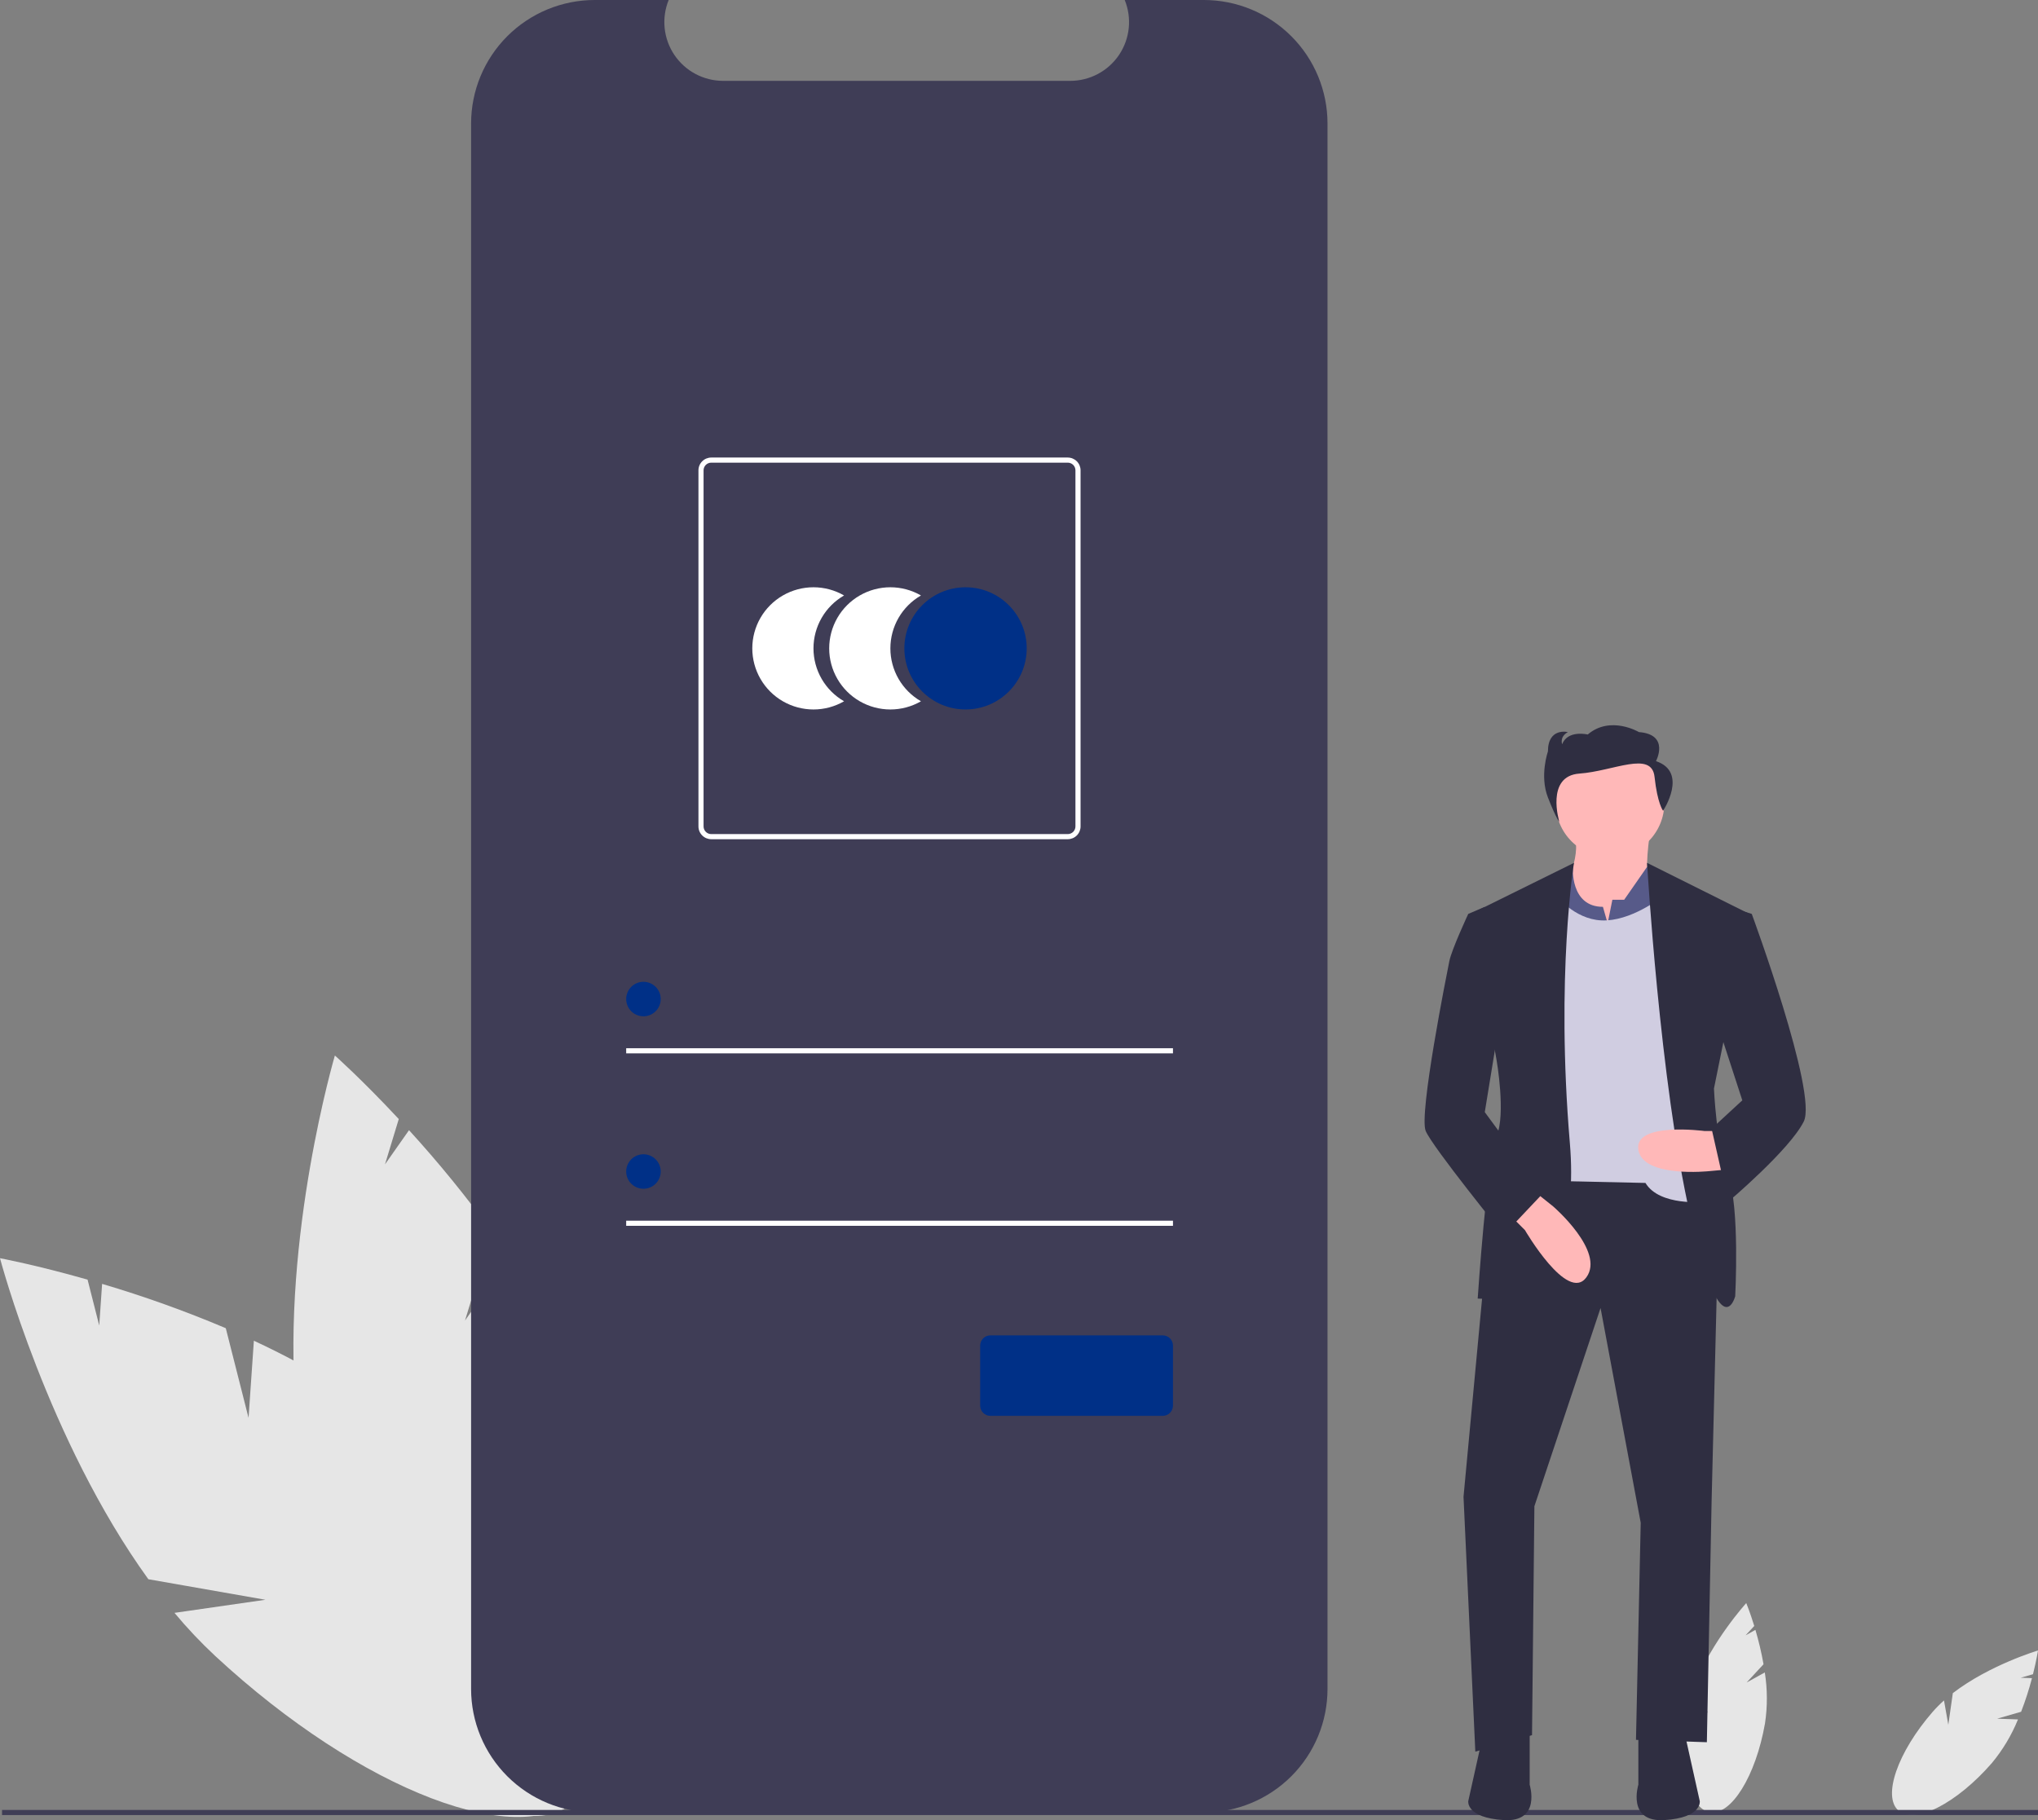 <svg width="328" height="293" viewBox="0 0 328 293" fill="none" xmlns="http://www.w3.org/2000/svg">
<rect x="0" y="0" width="328" height="293" fill="#808080" stroke="none"/>
<g clip-path="url(#clip0)">
<path d="M40.002 228.237L36.339 213.803C29.843 211.053 23.198 208.671 16.434 206.669L15.971 213.377L14.095 205.987C5.707 203.594 0 202.539 0 202.539C0 202.539 7.709 231.824 23.877 254.212L42.716 257.518L28.08 259.626C30.115 262.071 32.302 264.386 34.627 266.557C58.147 288.367 84.344 298.373 93.14 288.907C101.935 279.441 89.999 254.086 66.478 232.276C59.187 225.515 50.027 220.089 40.859 215.819L40.002 228.237Z" fill="#E6E6E6"/>
<path d="M74.843 212.562L79.176 198.314C75.038 192.605 70.582 187.135 65.828 181.928L61.961 187.431L64.179 180.136C58.236 173.756 53.896 169.907 53.896 169.907C53.896 169.907 45.343 198.956 47.6 226.47L62.017 239.028L48.397 233.275C48.873 236.419 49.547 239.53 50.415 242.589C59.264 273.405 76.513 295.499 88.94 291.937C101.367 288.375 104.268 260.507 95.418 229.691C92.675 220.138 87.641 210.763 82.002 202.373L74.843 212.562Z" fill="#E6E6E6"/>
<path d="M281.099 270.841L283.825 267.9C283.495 266.032 283.06 264.184 282.521 262.364L280.937 263.243L282.333 261.737C281.645 259.494 281.047 258.052 281.047 258.052C281.047 258.052 275.557 264.081 272.866 271.009L274.879 275.743L272.258 272.75C272.003 273.567 271.8 274.4 271.65 275.243C270.166 283.744 271.743 291.119 275.171 291.716C278.599 292.314 282.581 285.906 284.065 277.405C284.473 274.689 284.462 271.927 284.032 269.215L281.099 270.841Z" fill="#E6E6E6"/>
<path d="M321.427 276.658L325.283 275.547C325.967 273.778 326.551 271.971 327.031 270.136L325.22 270.07L327.194 269.501C327.766 267.226 328 265.683 328 265.683C328 265.683 320.181 268.009 314.292 272.549L313.566 277.642L312.871 273.726C312.23 274.294 311.626 274.902 311.061 275.546C305.392 282.057 302.926 289.185 305.551 291.467C308.177 293.748 314.901 290.32 320.57 283.808C322.324 281.694 323.744 279.324 324.779 276.78L321.427 276.658Z" fill="#E6E6E6"/>
<path d="M213.652 19.879V271.876C213.651 277.148 211.554 282.203 207.823 285.931C204.091 289.659 199.03 291.754 193.753 291.755H95.726C90.448 291.756 85.385 289.662 81.652 285.934C77.919 282.206 75.821 277.149 75.819 271.876V19.879C75.821 14.606 77.919 9.549 81.652 5.821C85.385 2.093 90.448 -0.001 95.726 -1.51004e-05H107.618C107.034 1.434 106.812 2.99 106.971 4.531C107.13 6.071 107.665 7.549 108.529 8.834C109.394 10.119 110.561 11.173 111.929 11.902C113.296 12.631 114.822 13.013 116.372 13.015H172.261C173.811 13.013 175.337 12.631 176.704 11.902C178.072 11.173 179.239 10.119 180.104 8.834C180.968 7.549 181.503 6.071 181.662 4.531C181.821 2.99 181.599 1.434 181.015 -8.81916e-06H193.753C199.03 0.001 204.091 2.096 207.822 5.824C211.554 9.551 213.651 14.607 213.652 19.879V19.879Z" fill="#3F3D56"/>
<path d="M130.923 104.37C130.923 102.643 131.377 100.947 132.242 99.452C133.106 97.957 134.349 96.716 135.846 95.854C134.349 94.99 132.651 94.535 130.923 94.534C129.194 94.534 127.496 94.988 125.999 95.852C124.502 96.715 123.259 97.956 122.395 99.451C121.531 100.947 121.076 102.643 121.076 104.37C121.076 106.096 121.531 107.793 122.395 109.288C123.259 110.783 124.502 112.025 125.999 112.888C127.496 113.751 129.194 114.205 130.923 114.205C132.651 114.205 134.349 113.75 135.846 112.886C134.349 112.023 133.106 110.782 132.242 109.287C131.377 107.792 130.923 106.096 130.923 104.37V104.37Z" fill="white"/>
<path d="M143.3 104.37C143.299 102.643 143.754 100.947 144.618 99.452C145.482 97.957 146.725 96.716 148.222 95.854C146.726 94.99 145.028 94.535 143.299 94.534C141.571 94.534 139.873 94.988 138.376 95.852C136.879 96.715 135.636 97.956 134.772 99.451C133.907 100.947 133.452 102.643 133.452 104.37C133.452 106.096 133.907 107.793 134.772 109.288C135.636 110.783 136.879 112.025 138.376 112.888C139.873 113.751 141.571 114.205 143.299 114.205C145.028 114.205 146.726 113.75 148.222 112.886C146.725 112.023 145.482 110.782 144.618 109.287C143.754 107.792 143.299 106.096 143.3 104.37V104.37Z" fill="white"/>
<path d="M155.395 114.205C160.832 114.205 165.24 109.802 165.24 104.37C165.24 98.938 160.832 94.535 155.395 94.535C149.958 94.535 145.55 98.938 145.55 104.37C145.55 109.802 149.958 114.205 155.395 114.205Z" fill="#003087"/>
<path d="M188.781 168.737H100.779V169.56H188.781V168.737Z" fill="white"/>
<path d="M103.559 163.596C105.093 163.596 106.338 162.353 106.338 160.82C106.338 159.286 105.093 158.043 103.559 158.043C102.024 158.043 100.78 159.286 100.78 160.82C100.78 162.353 102.024 163.596 103.559 163.596Z" fill="#003087"/>
<path d="M188.781 196.499H100.779V197.322H188.781V196.499Z" fill="white"/>
<path d="M103.559 191.358C105.093 191.358 106.338 190.115 106.338 188.582C106.338 187.049 105.093 185.806 103.559 185.806C102.024 185.806 100.78 187.049 100.78 188.582C100.78 190.115 102.024 191.358 103.559 191.358Z" fill="#003087"/>
<path d="M171.848 135.089H114.47C113.924 135.088 113.4 134.871 113.014 134.485C112.627 134.099 112.41 133.576 112.41 133.03V75.709C112.41 75.164 112.627 74.641 113.014 74.255C113.4 73.869 113.924 73.652 114.47 73.651H171.848C172.394 73.652 172.918 73.869 173.304 74.255C173.69 74.641 173.908 75.164 173.908 75.709V133.03C173.908 133.576 173.69 134.099 173.304 134.485C172.918 134.871 172.394 135.088 171.848 135.089V135.089ZM114.47 74.474C114.142 74.475 113.828 74.605 113.596 74.837C113.364 75.068 113.234 75.382 113.234 75.709V133.03C113.234 133.358 113.364 133.672 113.596 133.903C113.828 134.135 114.142 134.265 114.47 134.265H171.848C172.176 134.265 172.49 134.135 172.722 133.903C172.953 133.672 173.084 133.358 173.084 133.03V75.709C173.084 75.382 172.953 75.068 172.722 74.837C172.49 74.605 172.176 74.475 171.848 74.474H114.47Z" fill="white"/>
<path d="M187.133 214.956H159.397C158.487 214.956 157.749 215.693 157.749 216.602V226.265C157.749 227.174 158.487 227.912 159.397 227.912H187.133C188.043 227.912 188.781 227.174 188.781 226.265V216.602C188.781 215.693 188.043 214.956 187.133 214.956Z" fill="#003087"/>
<path d="M328 291.352H0.328V292.175H328V291.352Z" fill="#3F3D56"/>
<path d="M265.581 133.82C265.581 133.82 264.441 141.037 265.581 142.177C266.722 143.316 258.357 152.813 258.357 152.813L251.512 143.316C251.512 143.316 254.554 138.378 253.414 134.199L265.581 133.82Z" fill="#FFB8B8"/>
<path d="M240.487 188.14L235.542 240.941L237.441 281.966L246.567 279.307L246.949 242.461L257.597 210.552L264.06 245.12L263.298 280.068L274.706 280.448L275.468 241.702L276.804 187.586L240.487 188.14Z" fill="#2F2E41"/>
<path d="M263.68 278.928V287.285C263.68 287.285 261.779 293.363 267.863 292.983C273.947 292.603 273.567 289.944 273.567 289.944L271.285 279.688L263.68 278.928Z" fill="#2F2E41"/>
<path d="M246.189 278.928V287.285C246.189 287.285 248.09 293.363 242.006 292.983C235.922 292.603 236.303 289.944 236.303 289.944L238.584 279.688L246.189 278.928Z" fill="#2F2E41"/>
<path d="M259.117 137.998C263.947 137.998 267.863 134.086 267.863 129.261C267.863 124.436 263.947 120.524 259.117 120.524C254.287 120.524 250.372 124.436 250.372 129.261C250.372 134.086 254.287 137.998 259.117 137.998Z" fill="#FFB8B8"/>
<path d="M258.737 148.634L259.498 144.836H261.399L265.075 139.552L268.243 142.556L269.004 160.41H248.47L250.372 141.417L253.14 139.552C253.14 139.552 252.653 145.975 257.977 145.975L258.737 148.634Z" fill="#575A89"/>
<path d="M250.752 144.456C250.752 144.456 253.901 148.438 258.6 148.156C263.3 147.875 267.863 144.076 267.863 144.076L274.327 193.458C274.327 193.458 267.102 194.218 264.821 190.419L247.33 190.04L247.71 144.076L250.752 144.456Z" fill="#D0CDE1"/>
<path d="M253.319 138.897L236.683 147.115L240.866 170.666C240.866 170.666 242.387 179.403 240.866 182.822C239.345 186.241 237.824 209.033 237.824 209.033C237.824 209.033 254.935 210.932 252.653 183.962C250.372 156.991 253.319 138.897 253.319 138.897Z" fill="#2F2E41"/>
<path d="M243.147 195.738L245.428 198.017C245.428 198.017 252.273 209.793 255.315 205.614C258.357 201.435 249.991 194.218 249.991 194.218L246.189 191.179L243.147 195.738Z" fill="#FFB8B8"/>
<path d="M265.084 138.897L281.552 147.115L275.848 175.225C275.848 175.225 276.228 184.342 278.129 189.28C280.031 194.218 279.27 208.653 279.27 208.653C279.27 208.653 276.989 217.39 272.046 195.738C267.102 174.085 265.084 138.897 265.084 138.897Z" fill="#2F2E41"/>
<path d="M277.749 182.062H274.327C274.327 182.062 262.92 180.543 263.68 185.101C264.441 189.66 275.088 188.52 275.088 188.52L279.27 188.14L277.749 182.062Z" fill="#FFB8B8"/>
<path d="M238.964 145.975L236.303 147.115C236.303 147.115 233.641 152.813 233.261 154.712C232.88 156.611 228.317 179.403 229.458 182.062C230.599 184.721 242.006 198.776 242.006 198.776L248.47 191.939L238.964 179.023L241.626 162.689L238.964 145.975Z" fill="#2F2E41"/>
<path d="M275.848 146.355L280.879 146.779L281.932 147.115C281.932 147.115 292.579 175.985 290.297 180.543C288.016 185.101 278.129 193.458 278.129 193.458L275.468 181.683L280.411 177.124L275.468 161.93L275.848 146.355Z" fill="#2F2E41"/>
<path d="M266.517 122.524C266.517 122.524 268.804 118.235 263.771 117.845C263.771 117.845 259.195 115.116 255.534 118.235C255.534 118.235 252.331 117.455 251.416 119.795C251.416 119.795 250.958 118.625 252.331 117.845C252.331 117.845 249.128 117.066 249.128 120.965C249.128 120.965 247.755 124.864 249.128 128.373C250.501 131.882 250.958 132.272 250.958 132.272C250.958 132.272 248.702 124.915 254.194 124.525C259.685 124.135 265.83 120.77 266.288 125.059C266.745 129.348 267.661 130.518 267.661 130.518C267.661 130.518 271.779 124.279 266.517 122.524Z" fill="#2F2E41"/>
</g>
<defs>
<clipPath id="clip0">
<rect width="328" height="293" fill="white"/>
</clipPath>
</defs>
</svg>
